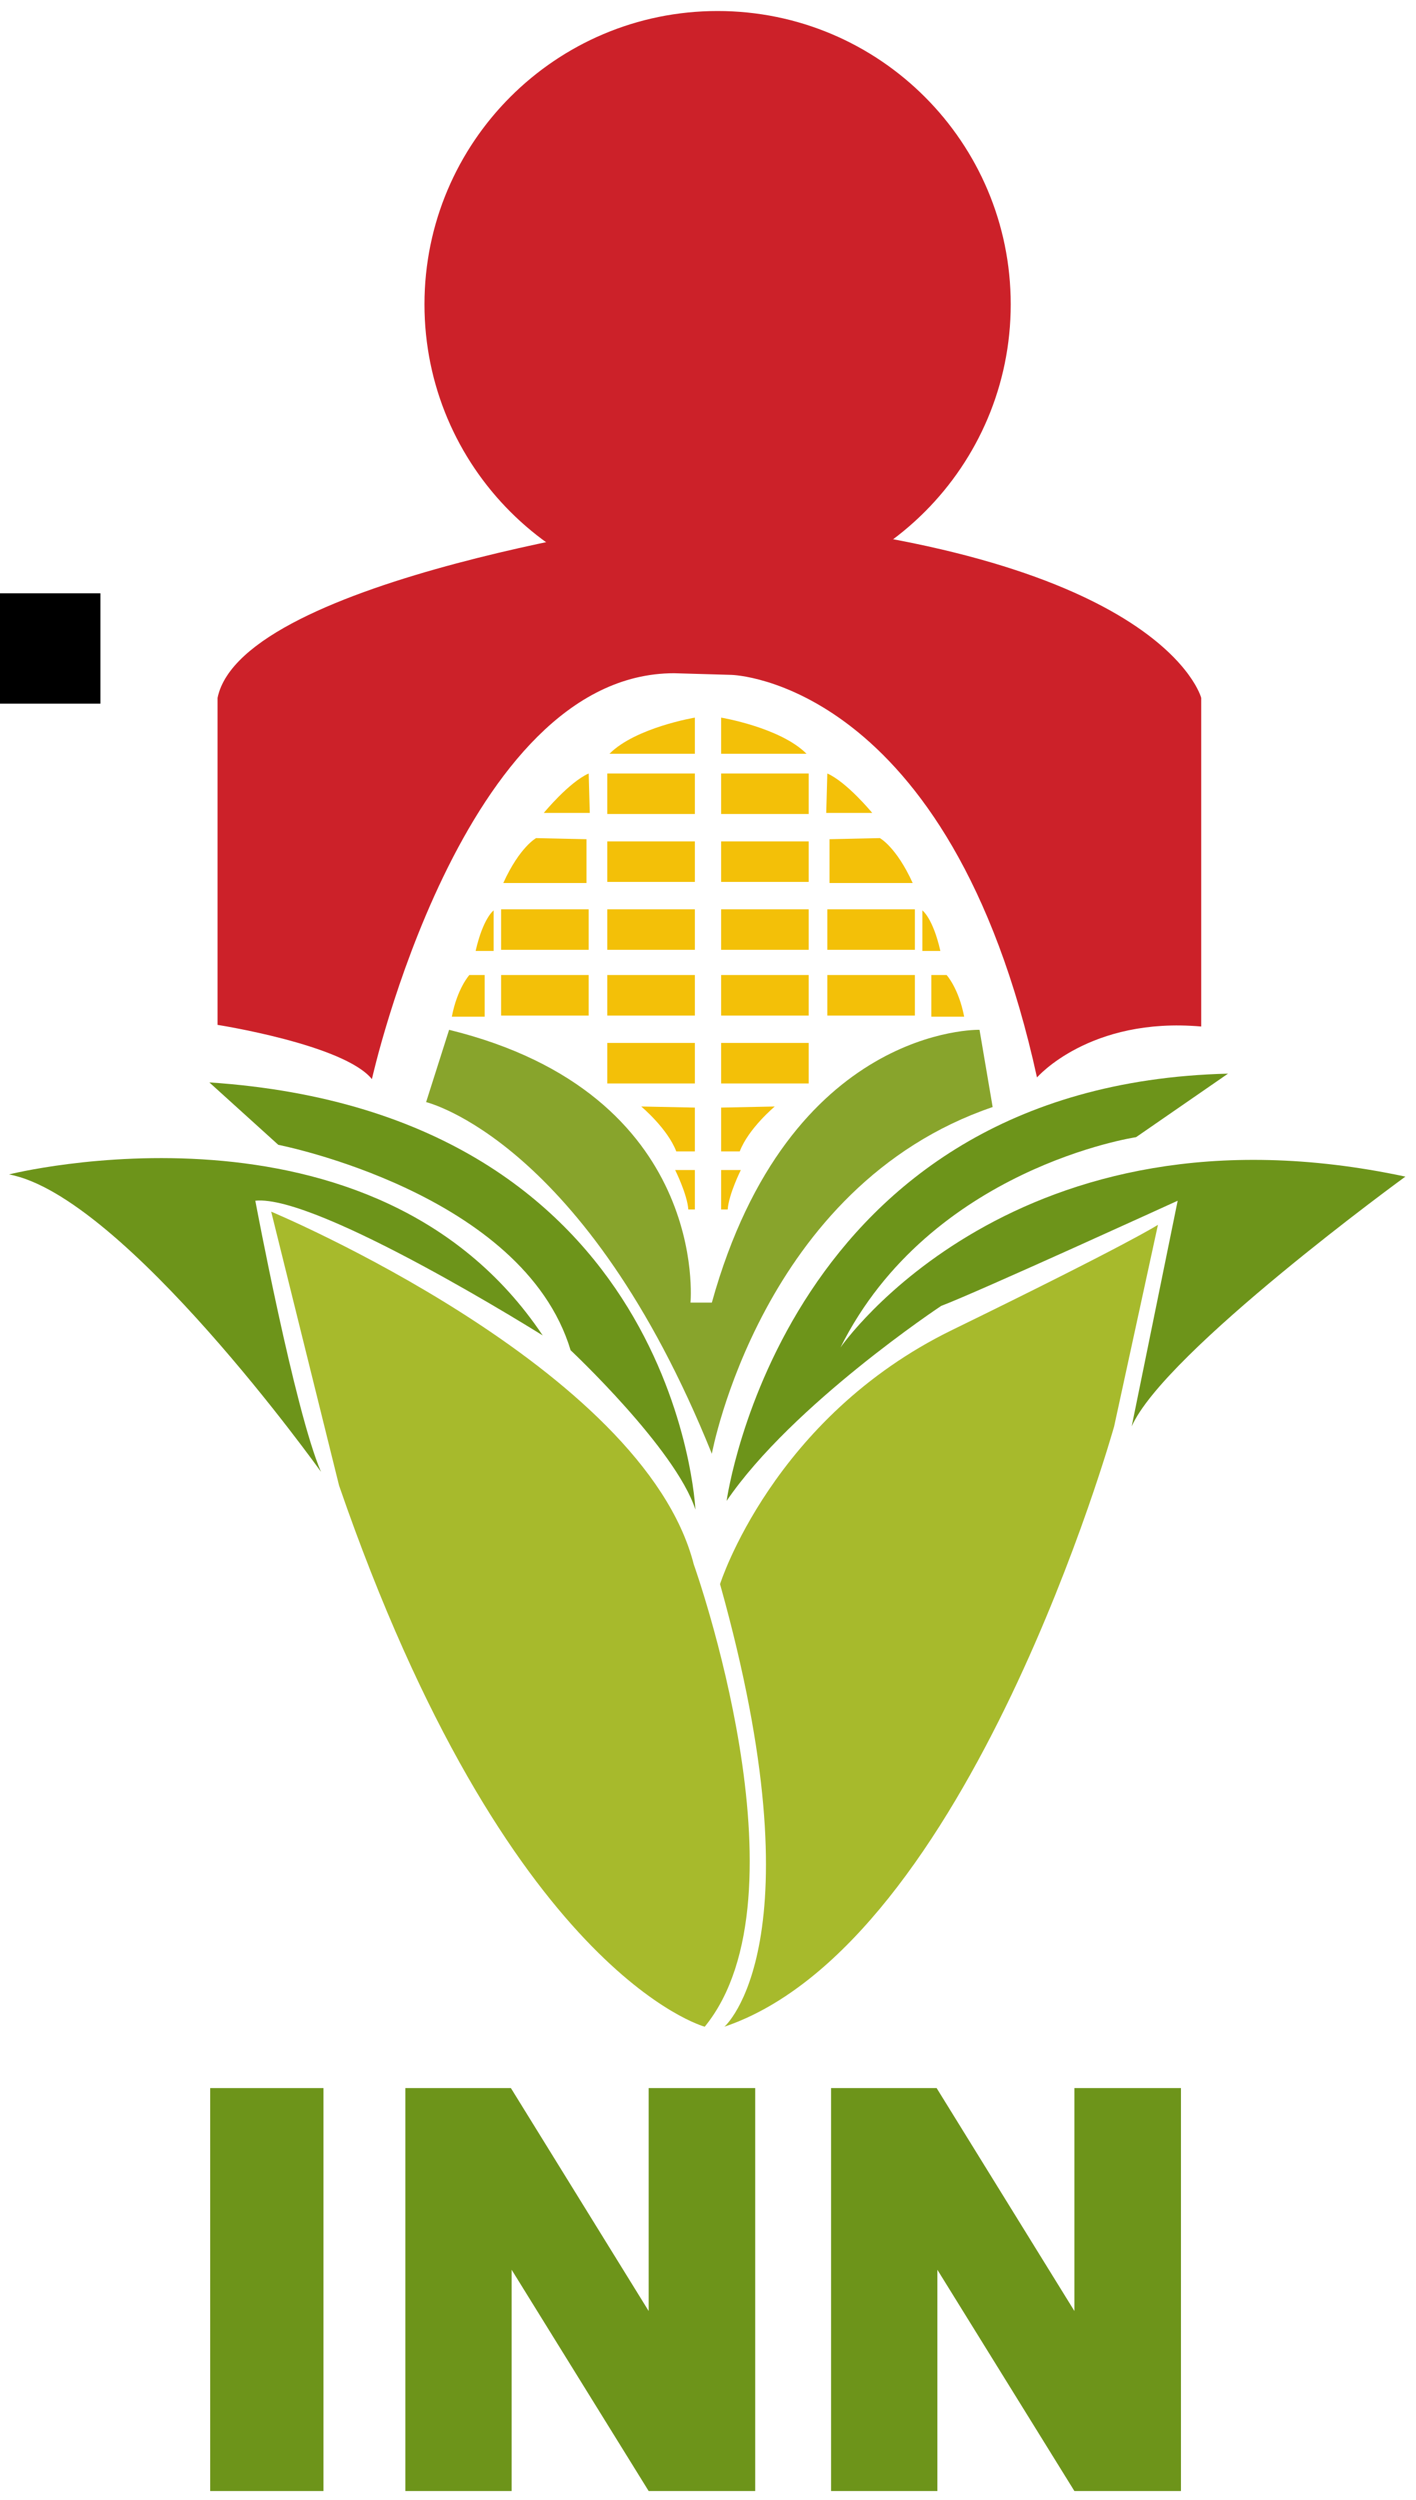 <?xml version="1.0" encoding="UTF-8" standalone="no"?>
<!-- Created with Inkscape (http://www.inkscape.org/) -->

<svg
   xmlns:dc="http://purl.org/dc/elements/1.1/"
   xmlns:cc="http://creativecommons.org/ns#"
   xmlns:rdf="http://www.w3.org/1999/02/22-rdf-syntax-ns#"
   xmlns:svg="http://www.w3.org/2000/svg"
   xmlns="http://www.w3.org/2000/svg"
   xmlns:sodipodi="http://sodipodi.sourceforge.net/DTD/sodipodi-0.dtd"
   xmlns:inkscape="http://www.inkscape.org/namespaces/inkscape"
   id="svg2"
   version="1.1"
   inkscape:version="0.48.4 r9939"
   width="147.641"
   height="260.499"
   xml:space="preserve"
   sodipodi:docname="LOGOINN.svg"><defs
     id="defs6"><clipPath
       clipPathUnits="userSpaceOnUse"
       id="clipPath16"><path
         d="M 0,792 612,792 612,0 0,0 0,792 z"
         id="path18"
         inkscape:connector-curvature="0" /></clipPath></defs><sodipodi:namedview
     pagecolor="#ffffff"
     bordercolor="#666666"
     borderopacity="1"
     objecttolerance="10"
     gridtolerance="10"
     guidetolerance="10"
     inkscape:pageopacity="0"
     inkscape:pageshadow="2"
     inkscape:window-width="1440"
     inkscape:window-height="844"
     id="namedview4"
     showgrid="false"
     inkscape:zoom="0.5"
     inkscape:cx="-247.16638"
     inkscape:cy="214.60005"
     inkscape:window-x="0"
     inkscape:window-y="27"
     inkscape:window-maximized="1"
     inkscape:current-layer="g10"
     fit-margin-top="1"
     fit-margin-left="1"
     fit-margin-right="1"
     fit-margin-bottom="1" /><g
     id="g10"
     inkscape:groupmode="layer"
     inkscape:label="LOGOINN"
     transform="matrix(1.25,0,0,-1.25,-297.653,650.446)"><g
       id="g12"
       transform="matrix(0.637,0,0,0.637,79.677,144.676)"><g
         id="g14"
         clip-path="url(#clipPath16)"><g
           id="g20"
           transform="translate(343.024,382.464)"><path
             d="m 0,0 c 0,0 6.882,21.789 30.392,33.257 23.509,11.469 26.95,13.764 26.95,13.764 L 51.606,20.643 c 0,0 -18.919,-67.669 -51.035,-78.562 0,0 12.618,10.897 -0.571,57.919"
             style="fill:#a7ba2c;fill-opacity:1;fill-rule:nonzero;stroke:none"
             id="path22"
             inkscape:connector-curvature="0" /></g><g
           id="g24"
           transform="translate(284.249,431.205)"><path
             d="m 0,0 c 0,0 48.74,-20.356 55.336,-46.162 0,0 15.482,-43.295 1.434,-60.498 0,0 -25.805,6.885 -47.883,70.821 L 0,0 z"
             style="fill:#a7ba2c;fill-opacity:1;fill-rule:nonzero;stroke:none"
             id="path26"
             inkscape:connector-curvature="0" /></g><g
           id="g28"
           transform="translate(343.886,393.356)"><path
             d="M 0,0 C 0,0 7.452,54.478 65.656,55.911 L 53.614,47.596 c 0,0 -26.953,-4.011 -38.707,-27.523 0,0 22.937,33.256 73.974,22.362 0,0 -31.536,-22.934 -35.838,-32.685 l 6.021,29.531 c 0,0 -26.376,-12.042 -30.965,-13.763 C 28.099,25.518 8.603,12.613 0,0"
             style="fill:#6d941a;fill-opacity:1;fill-rule:nonzero;stroke:none"
             id="path30"
             inkscape:connector-curvature="0" /></g><g
           id="g32"
           transform="translate(323.457,413.069)"><path
             d="m 0,0 c 0,0 13.762,-12.902 16.343,-20.858 0,0 -2.364,51.823 -63.651,55.909 l 9.032,-8.171 c 0,0 32.04,-6.237 38.276,-26.88"
             style="fill:#6d941a;fill-opacity:1;fill-rule:nonzero;stroke:none"
             id="path34"
             inkscape:connector-curvature="0" /></g><g
           id="g36"
           transform="translate(249.915,436.079)"><path
             d="m 0,0 c 0,0 47.738,12.042 69.888,-21.074 0,0 -29.461,18.493 -37.633,17.633 0,0 5.161,-27.525 8.601,-35.481 0,0 -25.804,36.126 -40.856,38.922"
             style="fill:#6d941a;fill-opacity:1;fill-rule:nonzero;stroke:none"
             id="path38"
             inkscape:connector-curvature="0" /></g><g
           id="g40"
           transform="translate(307.546,455.002)"><path
             d="m 0,0 -3.012,-9.462 c 0,0 20.858,-4.945 37.417,-46.017 0,0 6.451,35.051 36.771,45.372 L 69.456,0 c 0,0 -24.944,0.645 -35.051,-35.697 l -2.796,0 c 0,0 2.579,27.311 -31.609,35.697"
             style="fill:#88a42c;fill-opacity:1;fill-rule:nonzero;stroke:none"
             id="path42"
             inkscape:connector-curvature="0" /></g><g
           id="g44"
           transform="translate(337.435,521.878)"><path
             d="m 0,0 c 0,0 -56.985,-7.742 -60.211,-23.439 l 0,-42.792 c 0,0 16.558,-2.581 20.213,-7.097 0,0 11.828,53.115 39.567,53.115 l 7.526,-0.216 c 0,0 28.599,-0.644 39.997,-52.683 0,0 6.882,7.956 21.505,6.666 l 0,43.007 c 0,0 -4.733,18.493 -60.212,23.439 L 0,0 z"
             style="fill:#cc2129;fill-opacity:1;fill-rule:nonzero;stroke:none"
             id="path46"
             inkscape:connector-curvature="0" /></g><g
           id="g48"
           transform="translate(381.088,549.94)"><path
             d="m 0,0 c 0,-21.2 -17.187,-38.384 -38.384,-38.384 -21.2,0 -38.384,17.184 -38.384,38.384 0,21.199 17.184,38.384 38.384,38.384 C -17.187,38.384 0,21.199 0,0"
             style="fill:#cc2129;fill-opacity:1;fill-rule:nonzero;stroke:none"
             id="path50"
             inkscape:connector-curvature="0" /></g><g
           id="g52"
           transform="translate(328.546,491.128)"><path
             d="m 0,0 11.182,0 0,4.73 C 11.182,4.73 3.44,3.44 0,0"
             style="fill:#f3c008;fill-opacity:1;fill-rule:nonzero;stroke:none"
             id="path54"
             inkscape:connector-curvature="0" /></g><path
           d="m 339.728,483.243 -11.468,0 0,5.304 11.468,0 0,-5.304 z"
           style="fill:#f3c008;fill-opacity:1;fill-rule:nonzero;stroke:none"
           id="path56"
           inkscape:connector-curvature="0" /><path
           d="m 339.728,474.356 -11.468,0 0,5.304 11.468,0 0,-5.304 z"
           style="fill:#f3c008;fill-opacity:1;fill-rule:nonzero;stroke:none"
           id="path58"
           inkscape:connector-curvature="0" /><path
           d="m 339.728,465.47 -11.468,0 0,5.303 11.468,0 0,-5.303 z"
           style="fill:#f3c008;fill-opacity:1;fill-rule:nonzero;stroke:none"
           id="path60"
           inkscape:connector-curvature="0" /><path
           d="m 339.728,456.868 -11.468,0 0,5.304 11.468,0 0,-5.304 z"
           style="fill:#f3c008;fill-opacity:1;fill-rule:nonzero;stroke:none"
           id="path62"
           inkscape:connector-curvature="0" /><path
           d="m 339.728,447.981 -11.468,0 0,5.304 11.468,0 0,-5.304 z"
           style="fill:#f3c008;fill-opacity:1;fill-rule:nonzero;stroke:none"
           id="path64"
           inkscape:connector-curvature="0" /><g
           id="g66"
           transform="translate(332.703,444.967)"><path
             d="m 0,0 c 0,0 3.439,-2.867 4.588,-5.878 l 2.436,0 0,5.735 L 0,0 z"
             style="fill:#f3c008;fill-opacity:1;fill-rule:nonzero;stroke:none"
             id="path68"
             inkscape:connector-curvature="0" /></g><g
           id="g70"
           transform="translate(337.147,436.653)"><path
             d="m 0,0 c 0,0 1.576,-3.154 1.722,-5.161 l 0.859,0 L 2.581,0 0,0 z"
             style="fill:#f3c008;fill-opacity:1;fill-rule:nonzero;stroke:none"
             id="path72"
             inkscape:connector-curvature="0" /></g><path
           d="m 325.823,465.47 -11.468,0 0,5.303 11.468,0 0,-5.303 z"
           style="fill:#f3c008;fill-opacity:1;fill-rule:nonzero;stroke:none"
           id="path74"
           inkscape:connector-curvature="0" /><path
           d="m 325.823,456.868 -11.468,0 0,5.304 11.468,0 0,-5.304 z"
           style="fill:#f3c008;fill-opacity:1;fill-rule:nonzero;stroke:none"
           id="path76"
           inkscape:connector-curvature="0" /><g
           id="g78"
           transform="translate(325.966,483.386)"><path
             d="m 0,0 -6.021,0 c 0,0 3.297,4.014 5.878,5.161 L 0,0 z"
             style="fill:#f3c008;fill-opacity:1;fill-rule:nonzero;stroke:none"
             id="path80"
             inkscape:connector-curvature="0" /></g><g
           id="g82"
           transform="translate(318.941,480.09)"><path
             d="m 0,0 c 0,0 -2.15,-1.147 -4.301,-5.878 l 10.896,0 0,5.733 L 0,0 z"
             style="fill:#f3c008;fill-opacity:1;fill-rule:nonzero;stroke:none"
             id="path84"
             inkscape:connector-curvature="0" /></g><g
           id="g86"
           transform="translate(307.902,456.722)"><path
             d="m 0,0 4.301,0 0,5.448 -2.006,0 C 2.295,5.448 0.716,3.726 0,0"
             style="fill:#f3c008;fill-opacity:1;fill-rule:nonzero;stroke:none"
             id="path88"
             inkscape:connector-curvature="0" /></g><g
           id="g90"
           transform="translate(311.019,465.323)"><path
             d="m 0,0 2.359,0 0,5.305 C 2.359,5.305 0.982,4.323 0,0"
             style="fill:#f3c008;fill-opacity:1;fill-rule:nonzero;stroke:none"
             id="path92"
             inkscape:connector-curvature="0" /></g><g
           id="g94"
           transform="translate(354.349,491.128)"><path
             d="m 0,0 -11.183,0 0,4.73 c 0,0 7.742,-1.29 11.183,-4.73"
             style="fill:#f3c008;fill-opacity:1;fill-rule:nonzero;stroke:none"
             id="path96"
             inkscape:connector-curvature="0" /></g><path
           d="m 343.166,483.243 11.465,0 0,5.304 -11.465,0 0,-5.304 z"
           style="fill:#f3c008;fill-opacity:1;fill-rule:nonzero;stroke:none"
           id="path98"
           inkscape:connector-curvature="0" /><path
           d="m 343.166,474.356 11.465,0 0,5.304 -11.465,0 0,-5.304 z"
           style="fill:#f3c008;fill-opacity:1;fill-rule:nonzero;stroke:none"
           id="path100"
           inkscape:connector-curvature="0" /><path
           d="m 343.166,465.47 11.465,0 0,5.303 -11.465,0 0,-5.303 z"
           style="fill:#f3c008;fill-opacity:1;fill-rule:nonzero;stroke:none"
           id="path102"
           inkscape:connector-curvature="0" /><path
           d="m 343.166,456.868 11.465,0 0,5.304 -11.465,0 0,-5.304 z"
           style="fill:#f3c008;fill-opacity:1;fill-rule:nonzero;stroke:none"
           id="path104"
           inkscape:connector-curvature="0" /><path
           d="m 343.166,447.981 11.465,0 0,5.304 -11.465,0 0,-5.304 z"
           style="fill:#f3c008;fill-opacity:1;fill-rule:nonzero;stroke:none"
           id="path106"
           inkscape:connector-curvature="0" /><g
           id="g108"
           transform="translate(350.19,444.967)"><path
             d="m 0,0 c 0,0 -3.44,-2.867 -4.586,-5.878 l -2.437,0 0,5.735 L 0,0 z"
             style="fill:#f3c008;fill-opacity:1;fill-rule:nonzero;stroke:none"
             id="path110"
             inkscape:connector-curvature="0" /></g><g
           id="g112"
           transform="translate(345.747,436.653)"><path
             d="m 0,0 c 0,0 -1.579,-3.154 -1.721,-5.161 l -0.86,0 0,5.161 L 0,0 z"
             style="fill:#f3c008;fill-opacity:1;fill-rule:nonzero;stroke:none"
             id="path114"
             inkscape:connector-curvature="0" /></g><path
           d="m 357.071,465.47 11.467,0 0,5.303 -11.467,0 0,-5.303 z"
           style="fill:#f3c008;fill-opacity:1;fill-rule:nonzero;stroke:none"
           id="path116"
           inkscape:connector-curvature="0" /><path
           d="m 357.071,456.868 11.467,0 0,5.304 -11.467,0 0,-5.304 z"
           style="fill:#f3c008;fill-opacity:1;fill-rule:nonzero;stroke:none"
           id="path118"
           inkscape:connector-curvature="0" /><g
           id="g120"
           transform="translate(356.93,483.386)"><path
             d="m 0,0 6.021,0 c 0,0 -3.3,4.014 -5.879,5.161 L 0,0 z"
             style="fill:#f3c008;fill-opacity:1;fill-rule:nonzero;stroke:none"
             id="path122"
             inkscape:connector-curvature="0" /></g><g
           id="g124"
           transform="translate(363.951,480.09)"><path
             d="m 0,0 c 0,0 2.151,-1.147 4.301,-5.878 l -10.893,0 0,5.733 L 0,0 z"
             style="fill:#f3c008;fill-opacity:1;fill-rule:nonzero;stroke:none"
             id="path126"
             inkscape:connector-curvature="0" /></g><g
           id="g128"
           transform="translate(374.992,456.722)"><path
             d="m 0,0 -4.3,0 0,5.448 2.001,0 c 0,0 1.58,-1.722 2.299,-5.448"
             style="fill:#f3c008;fill-opacity:1;fill-rule:nonzero;stroke:none"
             id="path130"
             inkscape:connector-curvature="0" /></g><g
           id="g132"
           transform="translate(371.874,465.323)"><path
             d="m 0,0 -2.357,0 0,5.305 C -2.357,5.305 -0.98,4.323 0,0"
             style="fill:#f3c008;fill-opacity:1;fill-rule:nonzero;stroke:none"
             id="path134"
             inkscape:connector-curvature="0" /></g><path
           d="m 276.26,316.514 14.835,0 0,-52.733 -14.835,0 0,52.733 z"
           style="fill:#6d941a;fill-opacity:1;fill-rule:nonzero;stroke:none"
           id="path136"
           inkscape:connector-curvature="0" /><g
           id="g138"
           transform="translate(301.815,316.514)"><path
             d="m 0,0 13.823,0 18.039,-29.174 0,29.174 13.952,0 0,-52.733 -13.952,0 -17.941,28.956 0,-28.956 L 0,-52.733 0,0 z"
             style="fill:#6d941a;fill-opacity:1;fill-rule:nonzero;stroke:none"
             id="path140"
             inkscape:connector-curvature="0" /></g><g
           id="g142"
           transform="translate(357.563,316.514)"><path
             d="m 0,0 13.823,0 18.04,-29.174 0,29.174 13.953,0 0,-52.733 -13.953,0 -17.942,28.956 0,-28.956 L 0,-52.733 0,0 z"
             style="fill:#6d941a;fill-opacity:1;fill-rule:nonzero;stroke:none"
             id="path144"
             inkscape:connector-curvature="0" /></g></g></g></g><g
     inkscape:groupmode="layer"
     id="layer1"
     inkscape:label="Layer"
     transform="translate(-297.653,-339.554)"><flowRoot
       xml:space="preserve"
       id="flowRoot3054"
       style="font-size:9px;font-style:normal;font-weight:normal;line-height:125%;letter-spacing:0px;word-spacing:0px;fill:#000000;fill-opacity:1;stroke:none;font-family:Sans"><flowRegion
         id="flowRegion3056"><rect
           id="rect3058"
           width="14"
           height="11.5"
           x="294.125"
           y="401.375" /></flowRegion><flowPara
         id="flowPara3060" /></flowRoot><flowRoot
       xml:space="preserve"
       id="flowRoot3066"
       style="font-size:9px;font-style:normal;font-weight:normal;text-align:center;line-height:125%;letter-spacing:0px;word-spacing:0px;text-anchor:middle;fill:#000000;fill-opacity:1;stroke:none;font-family:Sans"
       transform="matrix(0.005,0,0,0.005,257.853,68.706)"><flowRegion
         id="flowRegion3068"><rect
           id="rect3070"
           width="155"
           height="23"
           x="278"
           y="97"
           style="text-align:center;text-anchor:middle" /></flowRegion><flowPara
         id="flowPara3072">INSTITUTO NACIONAL DE NUTRICIÓN</flowPara></flowRoot><rect
       style="fill:#0000ff;fill-rule:evenodd;stroke:#000000;stroke-width:0.002px;stroke-linecap:butt;stroke-linejoin:miter;stroke-opacity:1"
       id="rect3050-9"
       width="0.797"
       height="0.399"
       x="259.234"
       y="69.074" /></g></svg>